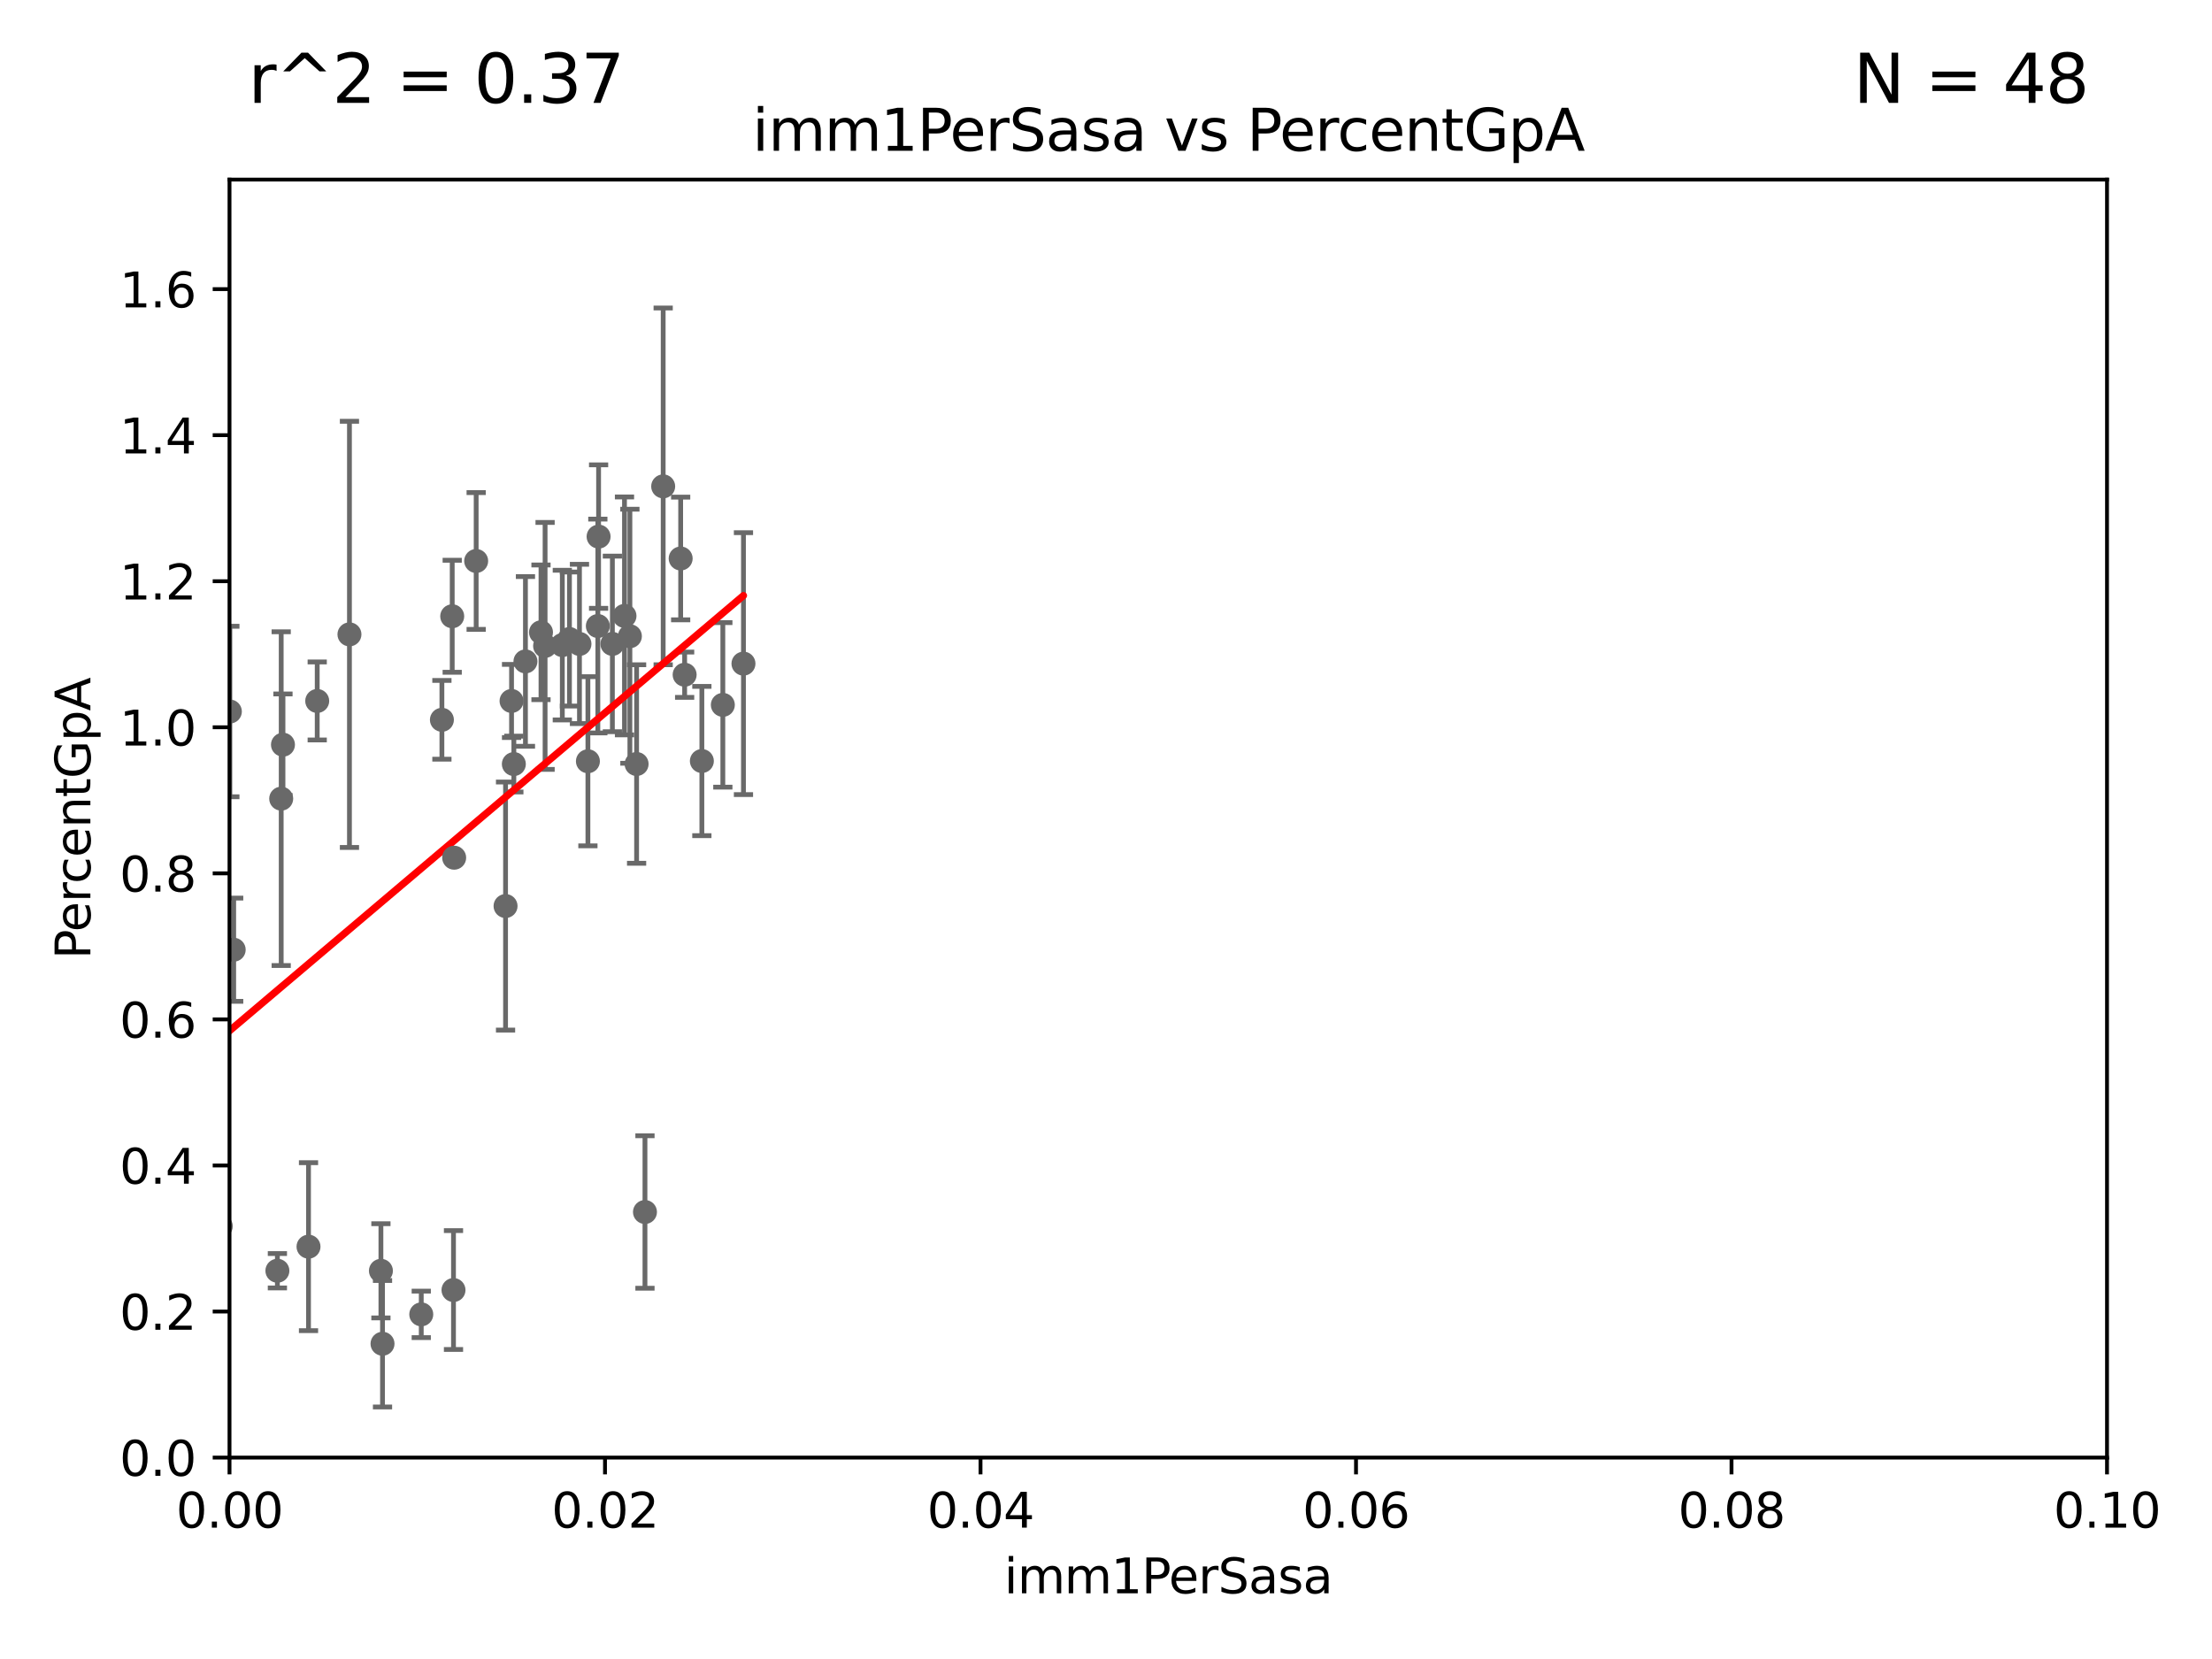 <?xml version="1.0" encoding="utf-8" standalone="no"?>
<!DOCTYPE svg PUBLIC "-//W3C//DTD SVG 1.1//EN"
  "http://www.w3.org/Graphics/SVG/1.1/DTD/svg11.dtd">
<svg xmlns:xlink="http://www.w3.org/1999/xlink" width="460.8pt" height="345.6pt" viewBox="0 0 460.8 345.6" xmlns="http://www.w3.org/2000/svg" version="1.1">
 <defs>
  <style type="text/css">*{stroke-linejoin: round; stroke-linecap: butt}</style>
 </defs>
 <g id="figure_1">
  <g id="patch_1">
   <path d="M 0 345.6 
L 460.8 345.6 
L 460.8 0 
L 0 0 
z
" style="fill: #ffffff"/>
  </g>
  <g id="axes_1">
   <g id="patch_2">
    <path d="M 47.81 303.64 
L 438.93 303.64 
L 438.93 37.411 
L 47.81 37.411 
z
" style="fill: #ffffff"/>
   </g>
   <g id="PathCollection_1">
    <defs>
     <path id="m5f11c3ffe8" d="M 0 1.118 
C 0.297 1.118 0.581 1 0.791 0.791 
C 1 0.581 1.118 0.297 1.118 0 
C 1.118 -0.297 1 -0.581 0.791 -0.791 
C 0.581 -1 0.297 -1.118 0 -1.118 
C -0.297 -1.118 -0.581 -1 -0.791 -0.791 
C -1 -0.581 -1.118 -0.297 -1.118 0 
C -1.118 0.297 -1 0.581 -0.791 0.791 
C -0.581 1 -0.297 1.118 0 1.118 
z
" style="stroke: #696969"/>
    </defs>
    <g clip-path="url(#p6487c2af22)">
     <use xlink:href="#m5f11c3ffe8" x="66.082" y="146.023" style="fill: #696969; stroke: #696969"/>
     <use xlink:href="#m5f11c3ffe8" x="94.61" y="178.676" style="fill: #696969; stroke: #696969"/>
     <use xlink:href="#m5f11c3ffe8" x="107.044" y="159.169" style="fill: #696969; stroke: #696969"/>
     <use xlink:href="#m5f11c3ffe8" x="94.204" y="128.379" style="fill: #696969; stroke: #696969"/>
     <use xlink:href="#m5f11c3ffe8" x="72.797" y="132.151" style="fill: #696969; stroke: #696969"/>
     <use xlink:href="#m5f11c3ffe8" x="38.438" y="138.483" style="fill: #696969; stroke: #696969"/>
     <use xlink:href="#m5f11c3ffe8" x="134.359" y="252.484" style="fill: #696969; stroke: #696969"/>
     <use xlink:href="#m5f11c3ffe8" x="132.615" y="159.157" style="fill: #696969; stroke: #696969"/>
     <use xlink:href="#m5f11c3ffe8" x="48.682" y="197.843" style="fill: #696969; stroke: #696969"/>
     <use xlink:href="#m5f11c3ffe8" x="45.992" y="255.442" style="fill: #696969; stroke: #696969"/>
     <use xlink:href="#m5f11c3ffe8" x="112.699" y="131.722" style="fill: #696969; stroke: #696969"/>
     <use xlink:href="#m5f11c3ffe8" x="10.495" y="273.883" style="fill: #696969; stroke: #696969"/>
     <use xlink:href="#m5f11c3ffe8" x="109.461" y="137.784" style="fill: #696969; stroke: #696969"/>
     <use xlink:href="#m5f11c3ffe8" x="57.786" y="264.72" style="fill: #696969; stroke: #696969"/>
     <use xlink:href="#m5f11c3ffe8" x="79.685" y="279.928" style="fill: #696969; stroke: #696969"/>
     <use xlink:href="#m5f11c3ffe8" x="87.756" y="273.807" style="fill: #696969; stroke: #696969"/>
     <use xlink:href="#m5f11c3ffe8" x="15.261" y="213.398" style="fill: #696969; stroke: #696969"/>
     <use xlink:href="#m5f11c3ffe8" x="19.279" y="273.702" style="fill: #696969; stroke: #696969"/>
     <use xlink:href="#m5f11c3ffe8" x="40.663" y="264.587" style="fill: #696969; stroke: #696969"/>
     <use xlink:href="#m5f11c3ffe8" x="64.269" y="259.704" style="fill: #696969; stroke: #696969"/>
     <use xlink:href="#m5f11c3ffe8" x="35.602" y="248.504" style="fill: #696969; stroke: #696969"/>
     <use xlink:href="#m5f11c3ffe8" x="79.352" y="264.732" style="fill: #696969; stroke: #696969"/>
     <use xlink:href="#m5f11c3ffe8" x="130.093" y="128.306" style="fill: #696969; stroke: #696969"/>
     <use xlink:href="#m5f11c3ffe8" x="141.795" y="116.343" style="fill: #696969; stroke: #696969"/>
     <use xlink:href="#m5f11c3ffe8" x="146.211" y="158.536" style="fill: #696969; stroke: #696969"/>
     <use xlink:href="#m5f11c3ffe8" x="58.579" y="166.373" style="fill: #696969; stroke: #696969"/>
     <use xlink:href="#m5f11c3ffe8" x="113.553" y="134.556" style="fill: #696969; stroke: #696969"/>
     <use xlink:href="#m5f11c3ffe8" x="124.542" y="130.412" style="fill: #696969; stroke: #696969"/>
     <use xlink:href="#m5f11c3ffe8" x="106.564" y="146.024" style="fill: #696969; stroke: #696969"/>
     <use xlink:href="#m5f11c3ffe8" x="99.194" y="116.865" style="fill: #696969; stroke: #696969"/>
     <use xlink:href="#m5f11c3ffe8" x="117.142" y="134.383" style="fill: #696969; stroke: #696969"/>
     <use xlink:href="#m5f11c3ffe8" x="124.698" y="111.783" style="fill: #696969; stroke: #696969"/>
     <use xlink:href="#m5f11c3ffe8" x="47.885" y="148.223" style="fill: #696969; stroke: #696969"/>
     <use xlink:href="#m5f11c3ffe8" x="127.571" y="134.138" style="fill: #696969; stroke: #696969"/>
     <use xlink:href="#m5f11c3ffe8" x="150.581" y="146.84" style="fill: #696969; stroke: #696969"/>
     <use xlink:href="#m5f11c3ffe8" x="120.714" y="134.145" style="fill: #696969; stroke: #696969"/>
     <use xlink:href="#m5f11c3ffe8" x="154.877" y="138.247" style="fill: #696969; stroke: #696969"/>
     <use xlink:href="#m5f11c3ffe8" x="122.473" y="158.583" style="fill: #696969; stroke: #696969"/>
     <use xlink:href="#m5f11c3ffe8" x="58.947" y="155.131" style="fill: #696969; stroke: #696969"/>
     <use xlink:href="#m5f11c3ffe8" x="138.152" y="101.32" style="fill: #696969; stroke: #696969"/>
     <use xlink:href="#m5f11c3ffe8" x="118.629" y="133.12" style="fill: #696969; stroke: #696969"/>
     <use xlink:href="#m5f11c3ffe8" x="35.196" y="176.917" style="fill: #696969; stroke: #696969"/>
     <use xlink:href="#m5f11c3ffe8" x="131.218" y="132.539" style="fill: #696969; stroke: #696969"/>
     <use xlink:href="#m5f11c3ffe8" x="105.316" y="188.745" style="fill: #696969; stroke: #696969"/>
     <use xlink:href="#m5f11c3ffe8" x="92.057" y="149.949" style="fill: #696969; stroke: #696969"/>
     <use xlink:href="#m5f11c3ffe8" x="142.623" y="140.558" style="fill: #696969; stroke: #696969"/>
     <use xlink:href="#m5f11c3ffe8" x="10.983" y="272.552" style="fill: #696969; stroke: #696969"/>
     <use xlink:href="#m5f11c3ffe8" x="94.472" y="268.738" style="fill: #696969; stroke: #696969"/>
    </g>
   </g>
   <g id="matplotlib.axis_1">
    <g id="xtick_1">
     <g id="line2d_1">
      <defs>
       <path id="m6ab06ca743" d="M 0 0 
L 0 3.5 
" style="stroke: #000000; stroke-width: 0.8"/>
      </defs>
      <g>
       <use xlink:href="#m6ab06ca743" x="47.81" y="303.64" style="stroke: #000000; stroke-width: 0.8"/>
      </g>
     </g>
     <g id="text_1">
      <!-- 0.00 -->
      <g transform="translate(36.677 318.238)scale(0.1 -0.1)">
       <defs>
        <path id="DejaVuSans-30" d="M 2034 4250 
Q 1547 4250 1301 3770 
Q 1056 3291 1056 2328 
Q 1056 1369 1301 889 
Q 1547 409 2034 409 
Q 2525 409 2770 889 
Q 3016 1369 3016 2328 
Q 3016 3291 2770 3770 
Q 2525 4250 2034 4250 
z
M 2034 4750 
Q 2819 4750 3233 4129 
Q 3647 3509 3647 2328 
Q 3647 1150 3233 529 
Q 2819 -91 2034 -91 
Q 1250 -91 836 529 
Q 422 1150 422 2328 
Q 422 3509 836 4129 
Q 1250 4750 2034 4750 
z
" transform="scale(0.016)"/>
        <path id="DejaVuSans-2e" d="M 684 794 
L 1344 794 
L 1344 0 
L 684 0 
L 684 794 
z
" transform="scale(0.016)"/>
       </defs>
       <use xlink:href="#DejaVuSans-30"/>
       <use xlink:href="#DejaVuSans-2e" x="63.623"/>
       <use xlink:href="#DejaVuSans-30" x="95.41"/>
       <use xlink:href="#DejaVuSans-30" x="159.033"/>
      </g>
     </g>
    </g>
    <g id="xtick_2">
     <g id="line2d_2">
      <g>
       <use xlink:href="#m6ab06ca743" x="126.034" y="303.64" style="stroke: #000000; stroke-width: 0.8"/>
      </g>
     </g>
     <g id="text_2">
      <!-- 0.02 -->
      <g transform="translate(114.901 318.238)scale(0.1 -0.1)">
       <defs>
        <path id="DejaVuSans-32" d="M 1228 531 
L 3431 531 
L 3431 0 
L 469 0 
L 469 531 
Q 828 903 1448 1529 
Q 2069 2156 2228 2338 
Q 2531 2678 2651 2914 
Q 2772 3150 2772 3378 
Q 2772 3750 2511 3984 
Q 2250 4219 1831 4219 
Q 1534 4219 1204 4116 
Q 875 4013 500 3803 
L 500 4441 
Q 881 4594 1212 4672 
Q 1544 4750 1819 4750 
Q 2544 4750 2975 4387 
Q 3406 4025 3406 3419 
Q 3406 3131 3298 2873 
Q 3191 2616 2906 2266 
Q 2828 2175 2409 1742 
Q 1991 1309 1228 531 
z
" transform="scale(0.016)"/>
       </defs>
       <use xlink:href="#DejaVuSans-30"/>
       <use xlink:href="#DejaVuSans-2e" x="63.623"/>
       <use xlink:href="#DejaVuSans-30" x="95.41"/>
       <use xlink:href="#DejaVuSans-32" x="159.033"/>
      </g>
     </g>
    </g>
    <g id="xtick_3">
     <g id="line2d_3">
      <g>
       <use xlink:href="#m6ab06ca743" x="204.258" y="303.64" style="stroke: #000000; stroke-width: 0.8"/>
      </g>
     </g>
     <g id="text_3">
      <!-- 0.04 -->
      <g transform="translate(193.125 318.238)scale(0.1 -0.1)">
       <defs>
        <path id="DejaVuSans-34" d="M 2419 4116 
L 825 1625 
L 2419 1625 
L 2419 4116 
z
M 2253 4666 
L 3047 4666 
L 3047 1625 
L 3713 1625 
L 3713 1100 
L 3047 1100 
L 3047 0 
L 2419 0 
L 2419 1100 
L 313 1100 
L 313 1709 
L 2253 4666 
z
" transform="scale(0.016)"/>
       </defs>
       <use xlink:href="#DejaVuSans-30"/>
       <use xlink:href="#DejaVuSans-2e" x="63.623"/>
       <use xlink:href="#DejaVuSans-30" x="95.41"/>
       <use xlink:href="#DejaVuSans-34" x="159.033"/>
      </g>
     </g>
    </g>
    <g id="xtick_4">
     <g id="line2d_4">
      <g>
       <use xlink:href="#m6ab06ca743" x="282.482" y="303.64" style="stroke: #000000; stroke-width: 0.8"/>
      </g>
     </g>
     <g id="text_4">
      <!-- 0.06 -->
      <g transform="translate(271.349 318.238)scale(0.1 -0.1)">
       <defs>
        <path id="DejaVuSans-36" d="M 2113 2584 
Q 1688 2584 1439 2293 
Q 1191 2003 1191 1497 
Q 1191 994 1439 701 
Q 1688 409 2113 409 
Q 2538 409 2786 701 
Q 3034 994 3034 1497 
Q 3034 2003 2786 2293 
Q 2538 2584 2113 2584 
z
M 3366 4563 
L 3366 3988 
Q 3128 4100 2886 4159 
Q 2644 4219 2406 4219 
Q 1781 4219 1451 3797 
Q 1122 3375 1075 2522 
Q 1259 2794 1537 2939 
Q 1816 3084 2150 3084 
Q 2853 3084 3261 2657 
Q 3669 2231 3669 1497 
Q 3669 778 3244 343 
Q 2819 -91 2113 -91 
Q 1303 -91 875 529 
Q 447 1150 447 2328 
Q 447 3434 972 4092 
Q 1497 4750 2381 4750 
Q 2619 4750 2861 4703 
Q 3103 4656 3366 4563 
z
" transform="scale(0.016)"/>
       </defs>
       <use xlink:href="#DejaVuSans-30"/>
       <use xlink:href="#DejaVuSans-2e" x="63.623"/>
       <use xlink:href="#DejaVuSans-30" x="95.41"/>
       <use xlink:href="#DejaVuSans-36" x="159.033"/>
      </g>
     </g>
    </g>
    <g id="xtick_5">
     <g id="line2d_5">
      <g>
       <use xlink:href="#m6ab06ca743" x="360.706" y="303.64" style="stroke: #000000; stroke-width: 0.8"/>
      </g>
     </g>
     <g id="text_5">
      <!-- 0.08 -->
      <g transform="translate(349.573 318.238)scale(0.1 -0.1)">
       <defs>
        <path id="DejaVuSans-38" d="M 2034 2216 
Q 1584 2216 1326 1975 
Q 1069 1734 1069 1313 
Q 1069 891 1326 650 
Q 1584 409 2034 409 
Q 2484 409 2743 651 
Q 3003 894 3003 1313 
Q 3003 1734 2745 1975 
Q 2488 2216 2034 2216 
z
M 1403 2484 
Q 997 2584 770 2862 
Q 544 3141 544 3541 
Q 544 4100 942 4425 
Q 1341 4750 2034 4750 
Q 2731 4750 3128 4425 
Q 3525 4100 3525 3541 
Q 3525 3141 3298 2862 
Q 3072 2584 2669 2484 
Q 3125 2378 3379 2068 
Q 3634 1759 3634 1313 
Q 3634 634 3220 271 
Q 2806 -91 2034 -91 
Q 1263 -91 848 271 
Q 434 634 434 1313 
Q 434 1759 690 2068 
Q 947 2378 1403 2484 
z
M 1172 3481 
Q 1172 3119 1398 2916 
Q 1625 2713 2034 2713 
Q 2441 2713 2670 2916 
Q 2900 3119 2900 3481 
Q 2900 3844 2670 4047 
Q 2441 4250 2034 4250 
Q 1625 4250 1398 4047 
Q 1172 3844 1172 3481 
z
" transform="scale(0.016)"/>
       </defs>
       <use xlink:href="#DejaVuSans-30"/>
       <use xlink:href="#DejaVuSans-2e" x="63.623"/>
       <use xlink:href="#DejaVuSans-30" x="95.41"/>
       <use xlink:href="#DejaVuSans-38" x="159.033"/>
      </g>
     </g>
    </g>
    <g id="xtick_6">
     <g id="line2d_6">
      <g>
       <use xlink:href="#m6ab06ca743" x="438.93" y="303.64" style="stroke: #000000; stroke-width: 0.8"/>
      </g>
     </g>
     <g id="text_6">
      <!-- 0.10 -->
      <g transform="translate(427.797 318.238)scale(0.1 -0.1)">
       <defs>
        <path id="DejaVuSans-31" d="M 794 531 
L 1825 531 
L 1825 4091 
L 703 3866 
L 703 4441 
L 1819 4666 
L 2450 4666 
L 2450 531 
L 3481 531 
L 3481 0 
L 794 0 
L 794 531 
z
" transform="scale(0.016)"/>
       </defs>
       <use xlink:href="#DejaVuSans-30"/>
       <use xlink:href="#DejaVuSans-2e" x="63.623"/>
       <use xlink:href="#DejaVuSans-31" x="95.41"/>
       <use xlink:href="#DejaVuSans-30" x="159.033"/>
      </g>
     </g>
    </g>
    <g id="text_7">
     <!-- imm1PerSasa -->
     <g transform="translate(209.186 331.917)scale(0.1 -0.1)">
      <defs>
       <path id="DejaVuSans-69" d="M 603 3500 
L 1178 3500 
L 1178 0 
L 603 0 
L 603 3500 
z
M 603 4863 
L 1178 4863 
L 1178 4134 
L 603 4134 
L 603 4863 
z
" transform="scale(0.016)"/>
       <path id="DejaVuSans-6d" d="M 3328 2828 
Q 3544 3216 3844 3400 
Q 4144 3584 4550 3584 
Q 5097 3584 5394 3201 
Q 5691 2819 5691 2113 
L 5691 0 
L 5113 0 
L 5113 2094 
Q 5113 2597 4934 2840 
Q 4756 3084 4391 3084 
Q 3944 3084 3684 2787 
Q 3425 2491 3425 1978 
L 3425 0 
L 2847 0 
L 2847 2094 
Q 2847 2600 2669 2842 
Q 2491 3084 2119 3084 
Q 1678 3084 1418 2786 
Q 1159 2488 1159 1978 
L 1159 0 
L 581 0 
L 581 3500 
L 1159 3500 
L 1159 2956 
Q 1356 3278 1631 3431 
Q 1906 3584 2284 3584 
Q 2666 3584 2933 3390 
Q 3200 3197 3328 2828 
z
" transform="scale(0.016)"/>
       <path id="DejaVuSans-50" d="M 1259 4147 
L 1259 2394 
L 2053 2394 
Q 2494 2394 2734 2622 
Q 2975 2850 2975 3272 
Q 2975 3691 2734 3919 
Q 2494 4147 2053 4147 
L 1259 4147 
z
M 628 4666 
L 2053 4666 
Q 2838 4666 3239 4311 
Q 3641 3956 3641 3272 
Q 3641 2581 3239 2228 
Q 2838 1875 2053 1875 
L 1259 1875 
L 1259 0 
L 628 0 
L 628 4666 
z
" transform="scale(0.016)"/>
       <path id="DejaVuSans-65" d="M 3597 1894 
L 3597 1613 
L 953 1613 
Q 991 1019 1311 708 
Q 1631 397 2203 397 
Q 2534 397 2845 478 
Q 3156 559 3463 722 
L 3463 178 
Q 3153 47 2828 -22 
Q 2503 -91 2169 -91 
Q 1331 -91 842 396 
Q 353 884 353 1716 
Q 353 2575 817 3079 
Q 1281 3584 2069 3584 
Q 2775 3584 3186 3129 
Q 3597 2675 3597 1894 
z
M 3022 2063 
Q 3016 2534 2758 2815 
Q 2500 3097 2075 3097 
Q 1594 3097 1305 2825 
Q 1016 2553 972 2059 
L 3022 2063 
z
" transform="scale(0.016)"/>
       <path id="DejaVuSans-72" d="M 2631 2963 
Q 2534 3019 2420 3045 
Q 2306 3072 2169 3072 
Q 1681 3072 1420 2755 
Q 1159 2438 1159 1844 
L 1159 0 
L 581 0 
L 581 3500 
L 1159 3500 
L 1159 2956 
Q 1341 3275 1631 3429 
Q 1922 3584 2338 3584 
Q 2397 3584 2469 3576 
Q 2541 3569 2628 3553 
L 2631 2963 
z
" transform="scale(0.016)"/>
       <path id="DejaVuSans-53" d="M 3425 4513 
L 3425 3897 
Q 3066 4069 2747 4153 
Q 2428 4238 2131 4238 
Q 1616 4238 1336 4038 
Q 1056 3838 1056 3469 
Q 1056 3159 1242 3001 
Q 1428 2844 1947 2747 
L 2328 2669 
Q 3034 2534 3370 2195 
Q 3706 1856 3706 1288 
Q 3706 609 3251 259 
Q 2797 -91 1919 -91 
Q 1588 -91 1214 -16 
Q 841 59 441 206 
L 441 856 
Q 825 641 1194 531 
Q 1563 422 1919 422 
Q 2459 422 2753 634 
Q 3047 847 3047 1241 
Q 3047 1584 2836 1778 
Q 2625 1972 2144 2069 
L 1759 2144 
Q 1053 2284 737 2584 
Q 422 2884 422 3419 
Q 422 4038 858 4394 
Q 1294 4750 2059 4750 
Q 2388 4750 2728 4690 
Q 3069 4631 3425 4513 
z
" transform="scale(0.016)"/>
       <path id="DejaVuSans-61" d="M 2194 1759 
Q 1497 1759 1228 1600 
Q 959 1441 959 1056 
Q 959 750 1161 570 
Q 1363 391 1709 391 
Q 2188 391 2477 730 
Q 2766 1069 2766 1631 
L 2766 1759 
L 2194 1759 
z
M 3341 1997 
L 3341 0 
L 2766 0 
L 2766 531 
Q 2569 213 2275 61 
Q 1981 -91 1556 -91 
Q 1019 -91 701 211 
Q 384 513 384 1019 
Q 384 1609 779 1909 
Q 1175 2209 1959 2209 
L 2766 2209 
L 2766 2266 
Q 2766 2663 2505 2880 
Q 2244 3097 1772 3097 
Q 1472 3097 1187 3025 
Q 903 2953 641 2809 
L 641 3341 
Q 956 3463 1253 3523 
Q 1550 3584 1831 3584 
Q 2591 3584 2966 3190 
Q 3341 2797 3341 1997 
z
" transform="scale(0.016)"/>
       <path id="DejaVuSans-73" d="M 2834 3397 
L 2834 2853 
Q 2591 2978 2328 3040 
Q 2066 3103 1784 3103 
Q 1356 3103 1142 2972 
Q 928 2841 928 2578 
Q 928 2378 1081 2264 
Q 1234 2150 1697 2047 
L 1894 2003 
Q 2506 1872 2764 1633 
Q 3022 1394 3022 966 
Q 3022 478 2636 193 
Q 2250 -91 1575 -91 
Q 1294 -91 989 -36 
Q 684 19 347 128 
L 347 722 
Q 666 556 975 473 
Q 1284 391 1588 391 
Q 1994 391 2212 530 
Q 2431 669 2431 922 
Q 2431 1156 2273 1281 
Q 2116 1406 1581 1522 
L 1381 1569 
Q 847 1681 609 1914 
Q 372 2147 372 2553 
Q 372 3047 722 3315 
Q 1072 3584 1716 3584 
Q 2034 3584 2315 3537 
Q 2597 3491 2834 3397 
z
" transform="scale(0.016)"/>
      </defs>
      <use xlink:href="#DejaVuSans-69"/>
      <use xlink:href="#DejaVuSans-6d" x="27.783"/>
      <use xlink:href="#DejaVuSans-6d" x="125.195"/>
      <use xlink:href="#DejaVuSans-31" x="222.607"/>
      <use xlink:href="#DejaVuSans-50" x="286.23"/>
      <use xlink:href="#DejaVuSans-65" x="342.908"/>
      <use xlink:href="#DejaVuSans-72" x="404.432"/>
      <use xlink:href="#DejaVuSans-53" x="445.545"/>
      <use xlink:href="#DejaVuSans-61" x="509.021"/>
      <use xlink:href="#DejaVuSans-73" x="570.301"/>
      <use xlink:href="#DejaVuSans-61" x="622.4"/>
     </g>
    </g>
   </g>
   <g id="matplotlib.axis_2">
    <g id="ytick_1">
     <g id="line2d_7">
      <defs>
       <path id="m5f185a6421" d="M 0 0 
L -3.5 0 
" style="stroke: #000000; stroke-width: 0.8"/>
      </defs>
      <g>
       <use xlink:href="#m5f185a6421" x="47.81" y="303.64" style="stroke: #000000; stroke-width: 0.8"/>
      </g>
     </g>
     <g id="text_8">
      <!-- 0.0 -->
      <g transform="translate(24.907 307.439)scale(0.1 -0.1)">
       <use xlink:href="#DejaVuSans-30"/>
       <use xlink:href="#DejaVuSans-2e" x="63.623"/>
       <use xlink:href="#DejaVuSans-30" x="95.41"/>
      </g>
     </g>
    </g>
    <g id="ytick_2">
     <g id="line2d_8">
      <g>
       <use xlink:href="#m5f185a6421" x="47.81" y="273.214" style="stroke: #000000; stroke-width: 0.8"/>
      </g>
     </g>
     <g id="text_9">
      <!-- 0.2 -->
      <g transform="translate(24.907 277.013)scale(0.1 -0.1)">
       <use xlink:href="#DejaVuSans-30"/>
       <use xlink:href="#DejaVuSans-2e" x="63.623"/>
       <use xlink:href="#DejaVuSans-32" x="95.41"/>
      </g>
     </g>
    </g>
    <g id="ytick_3">
     <g id="line2d_9">
      <g>
       <use xlink:href="#m5f185a6421" x="47.81" y="242.788" style="stroke: #000000; stroke-width: 0.8"/>
      </g>
     </g>
     <g id="text_10">
      <!-- 0.4 -->
      <g transform="translate(24.907 246.587)scale(0.1 -0.1)">
       <use xlink:href="#DejaVuSans-30"/>
       <use xlink:href="#DejaVuSans-2e" x="63.623"/>
       <use xlink:href="#DejaVuSans-34" x="95.41"/>
      </g>
     </g>
    </g>
    <g id="ytick_4">
     <g id="line2d_10">
      <g>
       <use xlink:href="#m5f185a6421" x="47.81" y="212.362" style="stroke: #000000; stroke-width: 0.8"/>
      </g>
     </g>
     <g id="text_11">
      <!-- 0.6 -->
      <g transform="translate(24.907 216.161)scale(0.1 -0.1)">
       <use xlink:href="#DejaVuSans-30"/>
       <use xlink:href="#DejaVuSans-2e" x="63.623"/>
       <use xlink:href="#DejaVuSans-36" x="95.41"/>
      </g>
     </g>
    </g>
    <g id="ytick_5">
     <g id="line2d_11">
      <g>
       <use xlink:href="#m5f185a6421" x="47.81" y="181.935" style="stroke: #000000; stroke-width: 0.8"/>
      </g>
     </g>
     <g id="text_12">
      <!-- 0.8 -->
      <g transform="translate(24.907 185.735)scale(0.1 -0.1)">
       <use xlink:href="#DejaVuSans-30"/>
       <use xlink:href="#DejaVuSans-2e" x="63.623"/>
       <use xlink:href="#DejaVuSans-38" x="95.41"/>
      </g>
     </g>
    </g>
    <g id="ytick_6">
     <g id="line2d_12">
      <g>
       <use xlink:href="#m5f185a6421" x="47.81" y="151.509" style="stroke: #000000; stroke-width: 0.8"/>
      </g>
     </g>
     <g id="text_13">
      <!-- 1.0 -->
      <g transform="translate(24.907 155.308)scale(0.1 -0.1)">
       <use xlink:href="#DejaVuSans-31"/>
       <use xlink:href="#DejaVuSans-2e" x="63.623"/>
       <use xlink:href="#DejaVuSans-30" x="95.41"/>
      </g>
     </g>
    </g>
    <g id="ytick_7">
     <g id="line2d_13">
      <g>
       <use xlink:href="#m5f185a6421" x="47.81" y="121.083" style="stroke: #000000; stroke-width: 0.8"/>
      </g>
     </g>
     <g id="text_14">
      <!-- 1.2 -->
      <g transform="translate(24.907 124.882)scale(0.1 -0.1)">
       <use xlink:href="#DejaVuSans-31"/>
       <use xlink:href="#DejaVuSans-2e" x="63.623"/>
       <use xlink:href="#DejaVuSans-32" x="95.41"/>
      </g>
     </g>
    </g>
    <g id="ytick_8">
     <g id="line2d_14">
      <g>
       <use xlink:href="#m5f185a6421" x="47.81" y="90.657" style="stroke: #000000; stroke-width: 0.8"/>
      </g>
     </g>
     <g id="text_15">
      <!-- 1.4 -->
      <g transform="translate(24.907 94.456)scale(0.1 -0.1)">
       <use xlink:href="#DejaVuSans-31"/>
       <use xlink:href="#DejaVuSans-2e" x="63.623"/>
       <use xlink:href="#DejaVuSans-34" x="95.41"/>
      </g>
     </g>
    </g>
    <g id="ytick_9">
     <g id="line2d_15">
      <g>
       <use xlink:href="#m5f185a6421" x="47.81" y="60.231" style="stroke: #000000; stroke-width: 0.8"/>
      </g>
     </g>
     <g id="text_16">
      <!-- 1.6 -->
      <g transform="translate(24.907 64.03)scale(0.1 -0.1)">
       <use xlink:href="#DejaVuSans-31"/>
       <use xlink:href="#DejaVuSans-2e" x="63.623"/>
       <use xlink:href="#DejaVuSans-36" x="95.41"/>
      </g>
     </g>
    </g>
    <g id="text_17">
     <!-- PercentGpA -->
     <g transform="translate(18.827 199.802)rotate(-90)scale(0.1 -0.1)">
      <defs>
       <path id="DejaVuSans-63" d="M 3122 3366 
L 3122 2828 
Q 2878 2963 2633 3030 
Q 2388 3097 2138 3097 
Q 1578 3097 1268 2742 
Q 959 2388 959 1747 
Q 959 1106 1268 751 
Q 1578 397 2138 397 
Q 2388 397 2633 464 
Q 2878 531 3122 666 
L 3122 134 
Q 2881 22 2623 -34 
Q 2366 -91 2075 -91 
Q 1284 -91 818 406 
Q 353 903 353 1747 
Q 353 2603 823 3093 
Q 1294 3584 2113 3584 
Q 2378 3584 2631 3529 
Q 2884 3475 3122 3366 
z
" transform="scale(0.016)"/>
       <path id="DejaVuSans-6e" d="M 3513 2113 
L 3513 0 
L 2938 0 
L 2938 2094 
Q 2938 2591 2744 2837 
Q 2550 3084 2163 3084 
Q 1697 3084 1428 2787 
Q 1159 2491 1159 1978 
L 1159 0 
L 581 0 
L 581 3500 
L 1159 3500 
L 1159 2956 
Q 1366 3272 1645 3428 
Q 1925 3584 2291 3584 
Q 2894 3584 3203 3211 
Q 3513 2838 3513 2113 
z
" transform="scale(0.016)"/>
       <path id="DejaVuSans-74" d="M 1172 4494 
L 1172 3500 
L 2356 3500 
L 2356 3053 
L 1172 3053 
L 1172 1153 
Q 1172 725 1289 603 
Q 1406 481 1766 481 
L 2356 481 
L 2356 0 
L 1766 0 
Q 1100 0 847 248 
Q 594 497 594 1153 
L 594 3053 
L 172 3053 
L 172 3500 
L 594 3500 
L 594 4494 
L 1172 4494 
z
" transform="scale(0.016)"/>
       <path id="DejaVuSans-47" d="M 3809 666 
L 3809 1919 
L 2778 1919 
L 2778 2438 
L 4434 2438 
L 4434 434 
Q 4069 175 3628 42 
Q 3188 -91 2688 -91 
Q 1594 -91 976 548 
Q 359 1188 359 2328 
Q 359 3472 976 4111 
Q 1594 4750 2688 4750 
Q 3144 4750 3555 4637 
Q 3966 4525 4313 4306 
L 4313 3634 
Q 3963 3931 3569 4081 
Q 3175 4231 2741 4231 
Q 1884 4231 1454 3753 
Q 1025 3275 1025 2328 
Q 1025 1384 1454 906 
Q 1884 428 2741 428 
Q 3075 428 3337 486 
Q 3600 544 3809 666 
z
" transform="scale(0.016)"/>
       <path id="DejaVuSans-70" d="M 1159 525 
L 1159 -1331 
L 581 -1331 
L 581 3500 
L 1159 3500 
L 1159 2969 
Q 1341 3281 1617 3432 
Q 1894 3584 2278 3584 
Q 2916 3584 3314 3078 
Q 3713 2572 3713 1747 
Q 3713 922 3314 415 
Q 2916 -91 2278 -91 
Q 1894 -91 1617 61 
Q 1341 213 1159 525 
z
M 3116 1747 
Q 3116 2381 2855 2742 
Q 2594 3103 2138 3103 
Q 1681 3103 1420 2742 
Q 1159 2381 1159 1747 
Q 1159 1113 1420 752 
Q 1681 391 2138 391 
Q 2594 391 2855 752 
Q 3116 1113 3116 1747 
z
" transform="scale(0.016)"/>
       <path id="DejaVuSans-41" d="M 2188 4044 
L 1331 1722 
L 3047 1722 
L 2188 4044 
z
M 1831 4666 
L 2547 4666 
L 4325 0 
L 3669 0 
L 3244 1197 
L 1141 1197 
L 716 0 
L 50 0 
L 1831 4666 
z
" transform="scale(0.016)"/>
      </defs>
      <use xlink:href="#DejaVuSans-50"/>
      <use xlink:href="#DejaVuSans-65" x="56.678"/>
      <use xlink:href="#DejaVuSans-72" x="118.201"/>
      <use xlink:href="#DejaVuSans-63" x="157.064"/>
      <use xlink:href="#DejaVuSans-65" x="212.045"/>
      <use xlink:href="#DejaVuSans-6e" x="273.568"/>
      <use xlink:href="#DejaVuSans-74" x="336.947"/>
      <use xlink:href="#DejaVuSans-47" x="376.156"/>
      <use xlink:href="#DejaVuSans-70" x="453.646"/>
      <use xlink:href="#DejaVuSans-41" x="517.123"/>
     </g>
    </g>
   </g>
   <g id="LineCollection_1">
    <path d="M 66.082 154.149 
L 66.082 137.897 
" clip-path="url(#p6487c2af22)" style="fill: none; stroke: #696969"/>
    <path d="M 94.61 179.206 
L 94.61 178.147 
" clip-path="url(#p6487c2af22)" style="fill: none; stroke: #696969"/>
    <path d="M 107.044 164.985 
L 107.044 153.353 
" clip-path="url(#p6487c2af22)" style="fill: none; stroke: #696969"/>
    <path d="M 94.204 140.046 
L 94.204 116.711 
" clip-path="url(#p6487c2af22)" style="fill: none; stroke: #696969"/>
    <path d="M 72.797 176.543 
L 72.797 87.759 
" clip-path="url(#p6487c2af22)" style="fill: none; stroke: #696969"/>
    <path d="M 38.438 142.264 
L 38.438 134.703 
" clip-path="url(#p6487c2af22)" style="fill: none; stroke: #696969"/>
    <path d="M 134.359 268.366 
L 134.359 236.602 
" clip-path="url(#p6487c2af22)" style="fill: none; stroke: #696969"/>
    <path d="M 132.615 179.834 
L 132.615 138.48 
" clip-path="url(#p6487c2af22)" style="fill: none; stroke: #696969"/>
    <path d="M 48.682 208.591 
L 48.682 187.095 
" clip-path="url(#p6487c2af22)" style="fill: none; stroke: #696969"/>
    <path d="M 45.992 259.323 
L 45.992 251.56 
" clip-path="url(#p6487c2af22)" style="fill: none; stroke: #696969"/>
    <path d="M 112.699 145.751 
L 112.699 117.694 
" clip-path="url(#p6487c2af22)" style="fill: none; stroke: #696969"/>
    <path d="M 10.495 281.857 
L 10.495 265.908 
" clip-path="url(#p6487c2af22)" style="fill: none; stroke: #696969"/>
    <path d="M 109.461 155.463 
L 109.461 120.106 
" clip-path="url(#p6487c2af22)" style="fill: none; stroke: #696969"/>
    <path d="M 57.786 268.3 
L 57.786 261.14 
" clip-path="url(#p6487c2af22)" style="fill: none; stroke: #696969"/>
    <path d="M 79.685 293.103 
L 79.685 266.753 
" clip-path="url(#p6487c2af22)" style="fill: none; stroke: #696969"/>
    <path d="M 87.756 278.649 
L 87.756 268.964 
" clip-path="url(#p6487c2af22)" style="fill: none; stroke: #696969"/>
    <path d="M 15.261 217.974 
L 15.261 208.822 
" clip-path="url(#p6487c2af22)" style="fill: none; stroke: #696969"/>
    <path d="M 19.279 279.403 
L 19.279 268.001 
" clip-path="url(#p6487c2af22)" style="fill: none; stroke: #696969"/>
    <path d="M 40.663 280.938 
L 40.663 248.237 
" clip-path="url(#p6487c2af22)" style="fill: none; stroke: #696969"/>
    <path d="M 64.269 277.199 
L 64.269 242.209 
" clip-path="url(#p6487c2af22)" style="fill: none; stroke: #696969"/>
    <path d="M 35.602 251.64 
L 35.602 245.369 
" clip-path="url(#p6487c2af22)" style="fill: none; stroke: #696969"/>
    <path d="M 79.352 274.546 
L 79.352 254.919 
" clip-path="url(#p6487c2af22)" style="fill: none; stroke: #696969"/>
    <path d="M 130.093 153.087 
L 130.093 103.525 
" clip-path="url(#p6487c2af22)" style="fill: none; stroke: #696969"/>
    <path d="M 141.795 129.124 
L 141.795 103.562 
" clip-path="url(#p6487c2af22)" style="fill: none; stroke: #696969"/>
    <path d="M 146.211 174.083 
L 146.211 142.99 
" clip-path="url(#p6487c2af22)" style="fill: none; stroke: #696969"/>
    <path d="M 58.579 201.135 
L 58.579 131.612 
" clip-path="url(#p6487c2af22)" style="fill: none; stroke: #696969"/>
    <path d="M 113.553 160.277 
L 113.553 108.836 
" clip-path="url(#p6487c2af22)" style="fill: none; stroke: #696969"/>
    <path d="M 124.542 152.681 
L 124.542 108.142 
" clip-path="url(#p6487c2af22)" style="fill: none; stroke: #696969"/>
    <path d="M 106.564 153.644 
L 106.564 138.405 
" clip-path="url(#p6487c2af22)" style="fill: none; stroke: #696969"/>
    <path d="M 99.194 131.113 
L 99.194 102.616 
" clip-path="url(#p6487c2af22)" style="fill: none; stroke: #696969"/>
    <path d="M 117.142 149.973 
L 117.142 118.793 
" clip-path="url(#p6487c2af22)" style="fill: none; stroke: #696969"/>
    <path d="M 124.698 126.727 
L 124.698 96.838 
" clip-path="url(#p6487c2af22)" style="fill: none; stroke: #696969"/>
    <path d="M 47.885 165.983 
L 47.885 130.463 
" clip-path="url(#p6487c2af22)" style="fill: none; stroke: #696969"/>
    <path d="M 127.571 152.425 
L 127.571 115.851 
" clip-path="url(#p6487c2af22)" style="fill: none; stroke: #696969"/>
    <path d="M 150.581 163.981 
L 150.581 129.699 
" clip-path="url(#p6487c2af22)" style="fill: none; stroke: #696969"/>
    <path d="M 120.714 150.737 
L 120.714 117.552 
" clip-path="url(#p6487c2af22)" style="fill: none; stroke: #696969"/>
    <path d="M 154.877 165.529 
L 154.877 110.965 
" clip-path="url(#p6487c2af22)" style="fill: none; stroke: #696969"/>
    <path d="M 122.473 176.204 
L 122.473 140.961 
" clip-path="url(#p6487c2af22)" style="fill: none; stroke: #696969"/>
    <path d="M 58.947 165.697 
L 58.947 144.565 
" clip-path="url(#p6487c2af22)" style="fill: none; stroke: #696969"/>
    <path d="M 138.152 138.481 
L 138.152 64.16 
" clip-path="url(#p6487c2af22)" style="fill: none; stroke: #696969"/>
    <path d="M 118.629 147.079 
L 118.629 119.161 
" clip-path="url(#p6487c2af22)" style="fill: none; stroke: #696969"/>
    <path d="M 35.196 183.315 
L 35.196 170.519 
" clip-path="url(#p6487c2af22)" style="fill: none; stroke: #696969"/>
    <path d="M 131.218 158.999 
L 131.218 106.079 
" clip-path="url(#p6487c2af22)" style="fill: none; stroke: #696969"/>
    <path d="M 105.316 214.584 
L 105.316 162.907 
" clip-path="url(#p6487c2af22)" style="fill: none; stroke: #696969"/>
    <path d="M 92.057 158.155 
L 92.057 141.744 
" clip-path="url(#p6487c2af22)" style="fill: none; stroke: #696969"/>
    <path d="M 142.623 145.275 
L 142.623 135.842 
" clip-path="url(#p6487c2af22)" style="fill: none; stroke: #696969"/>
    <path d="M 10.983 286.913 
L 10.983 258.191 
" clip-path="url(#p6487c2af22)" style="fill: none; stroke: #696969"/>
    <path d="M 94.472 281.122 
L 94.472 256.355 
" clip-path="url(#p6487c2af22)" style="fill: none; stroke: #696969"/>
   </g>
   <g id="line2d_16">
    <defs>
     <path id="mca713a4c65" d="M 2 0 
L -2 -0 
" style="stroke: #696969"/>
    </defs>
    <g clip-path="url(#p6487c2af22)">
     <use xlink:href="#mca713a4c65" x="66.082" y="154.149" style="fill: #696969; stroke: #696969"/>
     <use xlink:href="#mca713a4c65" x="94.61" y="179.206" style="fill: #696969; stroke: #696969"/>
     <use xlink:href="#mca713a4c65" x="107.044" y="164.985" style="fill: #696969; stroke: #696969"/>
     <use xlink:href="#mca713a4c65" x="94.204" y="140.046" style="fill: #696969; stroke: #696969"/>
     <use xlink:href="#mca713a4c65" x="72.797" y="176.543" style="fill: #696969; stroke: #696969"/>
     <use xlink:href="#mca713a4c65" x="38.438" y="142.264" style="fill: #696969; stroke: #696969"/>
     <use xlink:href="#mca713a4c65" x="134.359" y="268.366" style="fill: #696969; stroke: #696969"/>
     <use xlink:href="#mca713a4c65" x="132.615" y="179.834" style="fill: #696969; stroke: #696969"/>
     <use xlink:href="#mca713a4c65" x="48.682" y="208.591" style="fill: #696969; stroke: #696969"/>
     <use xlink:href="#mca713a4c65" x="45.992" y="259.323" style="fill: #696969; stroke: #696969"/>
     <use xlink:href="#mca713a4c65" x="112.699" y="145.751" style="fill: #696969; stroke: #696969"/>
     <use xlink:href="#mca713a4c65" x="10.495" y="281.857" style="fill: #696969; stroke: #696969"/>
     <use xlink:href="#mca713a4c65" x="109.461" y="155.463" style="fill: #696969; stroke: #696969"/>
     <use xlink:href="#mca713a4c65" x="57.786" y="268.3" style="fill: #696969; stroke: #696969"/>
     <use xlink:href="#mca713a4c65" x="79.685" y="293.103" style="fill: #696969; stroke: #696969"/>
     <use xlink:href="#mca713a4c65" x="87.756" y="278.649" style="fill: #696969; stroke: #696969"/>
     <use xlink:href="#mca713a4c65" x="15.261" y="217.974" style="fill: #696969; stroke: #696969"/>
     <use xlink:href="#mca713a4c65" x="19.279" y="279.403" style="fill: #696969; stroke: #696969"/>
     <use xlink:href="#mca713a4c65" x="40.663" y="280.938" style="fill: #696969; stroke: #696969"/>
     <use xlink:href="#mca713a4c65" x="64.269" y="277.199" style="fill: #696969; stroke: #696969"/>
     <use xlink:href="#mca713a4c65" x="35.602" y="251.64" style="fill: #696969; stroke: #696969"/>
     <use xlink:href="#mca713a4c65" x="79.352" y="274.546" style="fill: #696969; stroke: #696969"/>
     <use xlink:href="#mca713a4c65" x="130.093" y="153.087" style="fill: #696969; stroke: #696969"/>
     <use xlink:href="#mca713a4c65" x="141.795" y="129.124" style="fill: #696969; stroke: #696969"/>
     <use xlink:href="#mca713a4c65" x="146.211" y="174.083" style="fill: #696969; stroke: #696969"/>
     <use xlink:href="#mca713a4c65" x="58.579" y="201.135" style="fill: #696969; stroke: #696969"/>
     <use xlink:href="#mca713a4c65" x="113.553" y="160.277" style="fill: #696969; stroke: #696969"/>
     <use xlink:href="#mca713a4c65" x="124.542" y="152.681" style="fill: #696969; stroke: #696969"/>
     <use xlink:href="#mca713a4c65" x="106.564" y="153.644" style="fill: #696969; stroke: #696969"/>
     <use xlink:href="#mca713a4c65" x="99.194" y="131.113" style="fill: #696969; stroke: #696969"/>
     <use xlink:href="#mca713a4c65" x="117.142" y="149.973" style="fill: #696969; stroke: #696969"/>
     <use xlink:href="#mca713a4c65" x="124.698" y="126.727" style="fill: #696969; stroke: #696969"/>
     <use xlink:href="#mca713a4c65" x="47.885" y="165.983" style="fill: #696969; stroke: #696969"/>
     <use xlink:href="#mca713a4c65" x="127.571" y="152.425" style="fill: #696969; stroke: #696969"/>
     <use xlink:href="#mca713a4c65" x="150.581" y="163.981" style="fill: #696969; stroke: #696969"/>
     <use xlink:href="#mca713a4c65" x="120.714" y="150.737" style="fill: #696969; stroke: #696969"/>
     <use xlink:href="#mca713a4c65" x="154.877" y="165.529" style="fill: #696969; stroke: #696969"/>
     <use xlink:href="#mca713a4c65" x="122.473" y="176.204" style="fill: #696969; stroke: #696969"/>
     <use xlink:href="#mca713a4c65" x="58.947" y="165.697" style="fill: #696969; stroke: #696969"/>
     <use xlink:href="#mca713a4c65" x="138.152" y="138.481" style="fill: #696969; stroke: #696969"/>
     <use xlink:href="#mca713a4c65" x="118.629" y="147.079" style="fill: #696969; stroke: #696969"/>
     <use xlink:href="#mca713a4c65" x="35.196" y="183.315" style="fill: #696969; stroke: #696969"/>
     <use xlink:href="#mca713a4c65" x="131.218" y="158.999" style="fill: #696969; stroke: #696969"/>
     <use xlink:href="#mca713a4c65" x="105.316" y="214.584" style="fill: #696969; stroke: #696969"/>
     <use xlink:href="#mca713a4c65" x="92.057" y="158.155" style="fill: #696969; stroke: #696969"/>
     <use xlink:href="#mca713a4c65" x="142.623" y="145.275" style="fill: #696969; stroke: #696969"/>
     <use xlink:href="#mca713a4c65" x="10.983" y="286.913" style="fill: #696969; stroke: #696969"/>
     <use xlink:href="#mca713a4c65" x="94.472" y="281.122" style="fill: #696969; stroke: #696969"/>
    </g>
   </g>
   <g id="line2d_17">
    <g clip-path="url(#p6487c2af22)">
     <use xlink:href="#mca713a4c65" x="66.082" y="137.897" style="fill: #696969; stroke: #696969"/>
     <use xlink:href="#mca713a4c65" x="94.61" y="178.147" style="fill: #696969; stroke: #696969"/>
     <use xlink:href="#mca713a4c65" x="107.044" y="153.353" style="fill: #696969; stroke: #696969"/>
     <use xlink:href="#mca713a4c65" x="94.204" y="116.711" style="fill: #696969; stroke: #696969"/>
     <use xlink:href="#mca713a4c65" x="72.797" y="87.759" style="fill: #696969; stroke: #696969"/>
     <use xlink:href="#mca713a4c65" x="38.438" y="134.703" style="fill: #696969; stroke: #696969"/>
     <use xlink:href="#mca713a4c65" x="134.359" y="236.602" style="fill: #696969; stroke: #696969"/>
     <use xlink:href="#mca713a4c65" x="132.615" y="138.48" style="fill: #696969; stroke: #696969"/>
     <use xlink:href="#mca713a4c65" x="48.682" y="187.095" style="fill: #696969; stroke: #696969"/>
     <use xlink:href="#mca713a4c65" x="45.992" y="251.56" style="fill: #696969; stroke: #696969"/>
     <use xlink:href="#mca713a4c65" x="112.699" y="117.694" style="fill: #696969; stroke: #696969"/>
     <use xlink:href="#mca713a4c65" x="10.495" y="265.908" style="fill: #696969; stroke: #696969"/>
     <use xlink:href="#mca713a4c65" x="109.461" y="120.106" style="fill: #696969; stroke: #696969"/>
     <use xlink:href="#mca713a4c65" x="57.786" y="261.14" style="fill: #696969; stroke: #696969"/>
     <use xlink:href="#mca713a4c65" x="79.685" y="266.753" style="fill: #696969; stroke: #696969"/>
     <use xlink:href="#mca713a4c65" x="87.756" y="268.964" style="fill: #696969; stroke: #696969"/>
     <use xlink:href="#mca713a4c65" x="15.261" y="208.822" style="fill: #696969; stroke: #696969"/>
     <use xlink:href="#mca713a4c65" x="19.279" y="268.001" style="fill: #696969; stroke: #696969"/>
     <use xlink:href="#mca713a4c65" x="40.663" y="248.237" style="fill: #696969; stroke: #696969"/>
     <use xlink:href="#mca713a4c65" x="64.269" y="242.209" style="fill: #696969; stroke: #696969"/>
     <use xlink:href="#mca713a4c65" x="35.602" y="245.369" style="fill: #696969; stroke: #696969"/>
     <use xlink:href="#mca713a4c65" x="79.352" y="254.919" style="fill: #696969; stroke: #696969"/>
     <use xlink:href="#mca713a4c65" x="130.093" y="103.525" style="fill: #696969; stroke: #696969"/>
     <use xlink:href="#mca713a4c65" x="141.795" y="103.562" style="fill: #696969; stroke: #696969"/>
     <use xlink:href="#mca713a4c65" x="146.211" y="142.99" style="fill: #696969; stroke: #696969"/>
     <use xlink:href="#mca713a4c65" x="58.579" y="131.612" style="fill: #696969; stroke: #696969"/>
     <use xlink:href="#mca713a4c65" x="113.553" y="108.836" style="fill: #696969; stroke: #696969"/>
     <use xlink:href="#mca713a4c65" x="124.542" y="108.142" style="fill: #696969; stroke: #696969"/>
     <use xlink:href="#mca713a4c65" x="106.564" y="138.405" style="fill: #696969; stroke: #696969"/>
     <use xlink:href="#mca713a4c65" x="99.194" y="102.616" style="fill: #696969; stroke: #696969"/>
     <use xlink:href="#mca713a4c65" x="117.142" y="118.793" style="fill: #696969; stroke: #696969"/>
     <use xlink:href="#mca713a4c65" x="124.698" y="96.838" style="fill: #696969; stroke: #696969"/>
     <use xlink:href="#mca713a4c65" x="47.885" y="130.463" style="fill: #696969; stroke: #696969"/>
     <use xlink:href="#mca713a4c65" x="127.571" y="115.851" style="fill: #696969; stroke: #696969"/>
     <use xlink:href="#mca713a4c65" x="150.581" y="129.699" style="fill: #696969; stroke: #696969"/>
     <use xlink:href="#mca713a4c65" x="120.714" y="117.552" style="fill: #696969; stroke: #696969"/>
     <use xlink:href="#mca713a4c65" x="154.877" y="110.965" style="fill: #696969; stroke: #696969"/>
     <use xlink:href="#mca713a4c65" x="122.473" y="140.961" style="fill: #696969; stroke: #696969"/>
     <use xlink:href="#mca713a4c65" x="58.947" y="144.565" style="fill: #696969; stroke: #696969"/>
     <use xlink:href="#mca713a4c65" x="138.152" y="64.16" style="fill: #696969; stroke: #696969"/>
     <use xlink:href="#mca713a4c65" x="118.629" y="119.161" style="fill: #696969; stroke: #696969"/>
     <use xlink:href="#mca713a4c65" x="35.196" y="170.519" style="fill: #696969; stroke: #696969"/>
     <use xlink:href="#mca713a4c65" x="131.218" y="106.079" style="fill: #696969; stroke: #696969"/>
     <use xlink:href="#mca713a4c65" x="105.316" y="162.907" style="fill: #696969; stroke: #696969"/>
     <use xlink:href="#mca713a4c65" x="92.057" y="141.744" style="fill: #696969; stroke: #696969"/>
     <use xlink:href="#mca713a4c65" x="142.623" y="135.842" style="fill: #696969; stroke: #696969"/>
     <use xlink:href="#mca713a4c65" x="10.983" y="258.191" style="fill: #696969; stroke: #696969"/>
     <use xlink:href="#mca713a4c65" x="94.472" y="256.355" style="fill: #696969; stroke: #696969"/>
    </g>
   </g>
   <g id="line2d_18">
    <path d="M 66.082 199.265 
L 94.61 175.106 
L 107.044 164.577 
L 94.204 175.45 
L 72.797 193.578 
L 38.438 222.675 
L 134.359 141.445 
L 132.615 142.922 
L 48.682 214 
L 45.992 216.278 
L 112.699 159.788 
L 10.495 246.338 
L 109.461 162.53 
L 57.786 206.29 
L 79.685 187.746 
L 87.756 180.911 
L 15.261 242.302 
L 19.279 238.9 
L 40.663 220.791 
L 64.269 200.8 
L 35.602 225.077 
L 79.352 188.027 
L 130.093 145.058 
L 141.795 135.148 
L 146.211 131.409 
L 58.579 205.619 
L 113.553 159.065 
L 124.542 149.759 
L 106.564 164.984 
L 99.194 171.224 
L 117.142 156.025 
L 124.698 149.627 
L 47.885 214.675 
L 127.571 147.193 
L 150.581 127.708 
L 120.714 153.001 
L 154.877 124.07 
L 122.473 151.511 
L 58.947 205.307 
L 138.152 138.233 
L 118.629 154.766 
L 35.196 225.421 
L 131.218 144.105 
L 105.316 166.04 
L 92.057 177.269 
L 142.623 134.447 
L 10.983 245.925 
L 94.472 175.223 
" clip-path="url(#p6487c2af22)" style="fill: none; stroke: #ff0000; stroke-width: 1.5; stroke-linecap: square"/>
   </g>
   <g id="line2d_19">
    <defs>
     <path id="ma2ec1c4d09" d="M 0 2 
C 0.53 2 1.039 1.789 1.414 1.414 
C 1.789 1.039 2 0.53 2 0 
C 2 -0.53 1.789 -1.039 1.414 -1.414 
C 1.039 -1.789 0.53 -2 0 -2 
C -0.53 -2 -1.039 -1.789 -1.414 -1.414 
C -1.789 -1.039 -2 -0.53 -2 0 
C -2 0.53 -1.789 1.039 -1.414 1.414 
C -1.039 1.789 -0.53 2 0 2 
z
" style="stroke: #696969"/>
    </defs>
    <g clip-path="url(#p6487c2af22)">
     <use xlink:href="#ma2ec1c4d09" x="66.082" y="146.023" style="fill: #696969; stroke: #696969"/>
     <use xlink:href="#ma2ec1c4d09" x="94.61" y="178.676" style="fill: #696969; stroke: #696969"/>
     <use xlink:href="#ma2ec1c4d09" x="107.044" y="159.169" style="fill: #696969; stroke: #696969"/>
     <use xlink:href="#ma2ec1c4d09" x="94.204" y="128.379" style="fill: #696969; stroke: #696969"/>
     <use xlink:href="#ma2ec1c4d09" x="72.797" y="132.151" style="fill: #696969; stroke: #696969"/>
     <use xlink:href="#ma2ec1c4d09" x="38.438" y="138.483" style="fill: #696969; stroke: #696969"/>
     <use xlink:href="#ma2ec1c4d09" x="134.359" y="252.484" style="fill: #696969; stroke: #696969"/>
     <use xlink:href="#ma2ec1c4d09" x="132.615" y="159.157" style="fill: #696969; stroke: #696969"/>
     <use xlink:href="#ma2ec1c4d09" x="48.682" y="197.843" style="fill: #696969; stroke: #696969"/>
     <use xlink:href="#ma2ec1c4d09" x="45.992" y="255.442" style="fill: #696969; stroke: #696969"/>
     <use xlink:href="#ma2ec1c4d09" x="112.699" y="131.722" style="fill: #696969; stroke: #696969"/>
     <use xlink:href="#ma2ec1c4d09" x="10.495" y="273.883" style="fill: #696969; stroke: #696969"/>
     <use xlink:href="#ma2ec1c4d09" x="109.461" y="137.784" style="fill: #696969; stroke: #696969"/>
     <use xlink:href="#ma2ec1c4d09" x="57.786" y="264.72" style="fill: #696969; stroke: #696969"/>
     <use xlink:href="#ma2ec1c4d09" x="79.685" y="279.928" style="fill: #696969; stroke: #696969"/>
     <use xlink:href="#ma2ec1c4d09" x="87.756" y="273.807" style="fill: #696969; stroke: #696969"/>
     <use xlink:href="#ma2ec1c4d09" x="15.261" y="213.398" style="fill: #696969; stroke: #696969"/>
     <use xlink:href="#ma2ec1c4d09" x="19.279" y="273.702" style="fill: #696969; stroke: #696969"/>
     <use xlink:href="#ma2ec1c4d09" x="40.663" y="264.587" style="fill: #696969; stroke: #696969"/>
     <use xlink:href="#ma2ec1c4d09" x="64.269" y="259.704" style="fill: #696969; stroke: #696969"/>
     <use xlink:href="#ma2ec1c4d09" x="35.602" y="248.504" style="fill: #696969; stroke: #696969"/>
     <use xlink:href="#ma2ec1c4d09" x="79.352" y="264.732" style="fill: #696969; stroke: #696969"/>
     <use xlink:href="#ma2ec1c4d09" x="130.093" y="128.306" style="fill: #696969; stroke: #696969"/>
     <use xlink:href="#ma2ec1c4d09" x="141.795" y="116.343" style="fill: #696969; stroke: #696969"/>
     <use xlink:href="#ma2ec1c4d09" x="146.211" y="158.536" style="fill: #696969; stroke: #696969"/>
     <use xlink:href="#ma2ec1c4d09" x="58.579" y="166.373" style="fill: #696969; stroke: #696969"/>
     <use xlink:href="#ma2ec1c4d09" x="113.553" y="134.556" style="fill: #696969; stroke: #696969"/>
     <use xlink:href="#ma2ec1c4d09" x="124.542" y="130.412" style="fill: #696969; stroke: #696969"/>
     <use xlink:href="#ma2ec1c4d09" x="106.564" y="146.024" style="fill: #696969; stroke: #696969"/>
     <use xlink:href="#ma2ec1c4d09" x="99.194" y="116.865" style="fill: #696969; stroke: #696969"/>
     <use xlink:href="#ma2ec1c4d09" x="117.142" y="134.383" style="fill: #696969; stroke: #696969"/>
     <use xlink:href="#ma2ec1c4d09" x="124.698" y="111.783" style="fill: #696969; stroke: #696969"/>
     <use xlink:href="#ma2ec1c4d09" x="47.885" y="148.223" style="fill: #696969; stroke: #696969"/>
     <use xlink:href="#ma2ec1c4d09" x="127.571" y="134.138" style="fill: #696969; stroke: #696969"/>
     <use xlink:href="#ma2ec1c4d09" x="150.581" y="146.84" style="fill: #696969; stroke: #696969"/>
     <use xlink:href="#ma2ec1c4d09" x="120.714" y="134.145" style="fill: #696969; stroke: #696969"/>
     <use xlink:href="#ma2ec1c4d09" x="154.877" y="138.247" style="fill: #696969; stroke: #696969"/>
     <use xlink:href="#ma2ec1c4d09" x="122.473" y="158.583" style="fill: #696969; stroke: #696969"/>
     <use xlink:href="#ma2ec1c4d09" x="58.947" y="155.131" style="fill: #696969; stroke: #696969"/>
     <use xlink:href="#ma2ec1c4d09" x="138.152" y="101.32" style="fill: #696969; stroke: #696969"/>
     <use xlink:href="#ma2ec1c4d09" x="118.629" y="133.12" style="fill: #696969; stroke: #696969"/>
     <use xlink:href="#ma2ec1c4d09" x="35.196" y="176.917" style="fill: #696969; stroke: #696969"/>
     <use xlink:href="#ma2ec1c4d09" x="131.218" y="132.539" style="fill: #696969; stroke: #696969"/>
     <use xlink:href="#ma2ec1c4d09" x="105.316" y="188.745" style="fill: #696969; stroke: #696969"/>
     <use xlink:href="#ma2ec1c4d09" x="92.057" y="149.949" style="fill: #696969; stroke: #696969"/>
     <use xlink:href="#ma2ec1c4d09" x="142.623" y="140.558" style="fill: #696969; stroke: #696969"/>
     <use xlink:href="#ma2ec1c4d09" x="10.983" y="272.552" style="fill: #696969; stroke: #696969"/>
     <use xlink:href="#ma2ec1c4d09" x="94.472" y="268.738" style="fill: #696969; stroke: #696969"/>
    </g>
   </g>
   <g id="patch_3">
    <path d="M 47.81 303.64 
L 47.81 37.411 
" style="fill: none; stroke: #000000; stroke-width: 0.8; stroke-linejoin: miter; stroke-linecap: square"/>
   </g>
   <g id="patch_4">
    <path d="M 438.93 303.64 
L 438.93 37.411 
" style="fill: none; stroke: #000000; stroke-width: 0.8; stroke-linejoin: miter; stroke-linecap: square"/>
   </g>
   <g id="patch_5">
    <path d="M 47.81 303.64 
L 438.93 303.64 
" style="fill: none; stroke: #000000; stroke-width: 0.8; stroke-linejoin: miter; stroke-linecap: square"/>
   </g>
   <g id="patch_6">
    <path d="M 47.81 37.411 
L 438.93 37.411 
" style="fill: none; stroke: #000000; stroke-width: 0.8; stroke-linejoin: miter; stroke-linecap: square"/>
   </g>
   <g id="text_18">
    <!-- N = 48 -->
    <g transform="translate(386.1 21.426)scale(0.14 -0.14)">
     <defs>
      <path id="DejaVuSans-4e" d="M 628 4666 
L 1478 4666 
L 3547 763 
L 3547 4666 
L 4159 4666 
L 4159 0 
L 3309 0 
L 1241 3903 
L 1241 0 
L 628 0 
L 628 4666 
z
" transform="scale(0.016)"/>
      <path id="DejaVuSans-20" transform="scale(0.016)"/>
      <path id="DejaVuSans-3d" d="M 678 2906 
L 4684 2906 
L 4684 2381 
L 678 2381 
L 678 2906 
z
M 678 1631 
L 4684 1631 
L 4684 1100 
L 678 1100 
L 678 1631 
z
" transform="scale(0.016)"/>
     </defs>
     <use xlink:href="#DejaVuSans-4e"/>
     <use xlink:href="#DejaVuSans-20" x="74.805"/>
     <use xlink:href="#DejaVuSans-3d" x="106.592"/>
     <use xlink:href="#DejaVuSans-20" x="190.381"/>
     <use xlink:href="#DejaVuSans-34" x="222.168"/>
     <use xlink:href="#DejaVuSans-38" x="285.791"/>
    </g>
   </g>
   <g id="text_19">
    <!-- r^2 = 0.37 -->
    <g transform="translate(51.721 21.426)scale(0.14 -0.14)">
     <defs>
      <path id="DejaVuSans-5e" d="M 2988 4666 
L 4684 2925 
L 4056 2925 
L 2681 4159 
L 1306 2925 
L 678 2925 
L 2375 4666 
L 2988 4666 
z
" transform="scale(0.016)"/>
      <path id="DejaVuSans-33" d="M 2597 2516 
Q 3050 2419 3304 2112 
Q 3559 1806 3559 1356 
Q 3559 666 3084 287 
Q 2609 -91 1734 -91 
Q 1441 -91 1130 -33 
Q 819 25 488 141 
L 488 750 
Q 750 597 1062 519 
Q 1375 441 1716 441 
Q 2309 441 2620 675 
Q 2931 909 2931 1356 
Q 2931 1769 2642 2001 
Q 2353 2234 1838 2234 
L 1294 2234 
L 1294 2753 
L 1863 2753 
Q 2328 2753 2575 2939 
Q 2822 3125 2822 3475 
Q 2822 3834 2567 4026 
Q 2313 4219 1838 4219 
Q 1578 4219 1281 4162 
Q 984 4106 628 3988 
L 628 4550 
Q 988 4650 1302 4700 
Q 1616 4750 1894 4750 
Q 2613 4750 3031 4423 
Q 3450 4097 3450 3541 
Q 3450 3153 3228 2886 
Q 3006 2619 2597 2516 
z
" transform="scale(0.016)"/>
      <path id="DejaVuSans-37" d="M 525 4666 
L 3525 4666 
L 3525 4397 
L 1831 0 
L 1172 0 
L 2766 4134 
L 525 4134 
L 525 4666 
z
" transform="scale(0.016)"/>
     </defs>
     <use xlink:href="#DejaVuSans-72"/>
     <use xlink:href="#DejaVuSans-5e" x="41.113"/>
     <use xlink:href="#DejaVuSans-32" x="124.902"/>
     <use xlink:href="#DejaVuSans-20" x="188.525"/>
     <use xlink:href="#DejaVuSans-3d" x="220.312"/>
     <use xlink:href="#DejaVuSans-20" x="304.102"/>
     <use xlink:href="#DejaVuSans-30" x="335.889"/>
     <use xlink:href="#DejaVuSans-2e" x="399.512"/>
     <use xlink:href="#DejaVuSans-33" x="431.299"/>
     <use xlink:href="#DejaVuSans-37" x="494.922"/>
    </g>
   </g>
   <g id="text_20">
    <!-- imm1PerSasa vs PercentGpA -->
    <g transform="translate(156.727 31.411)scale(0.12 -0.12)">
     <defs>
      <path id="DejaVuSans-76" d="M 191 3500 
L 800 3500 
L 1894 563 
L 2988 3500 
L 3597 3500 
L 2284 0 
L 1503 0 
L 191 3500 
z
" transform="scale(0.016)"/>
     </defs>
     <use xlink:href="#DejaVuSans-69"/>
     <use xlink:href="#DejaVuSans-6d" x="27.783"/>
     <use xlink:href="#DejaVuSans-6d" x="125.195"/>
     <use xlink:href="#DejaVuSans-31" x="222.607"/>
     <use xlink:href="#DejaVuSans-50" x="286.23"/>
     <use xlink:href="#DejaVuSans-65" x="342.908"/>
     <use xlink:href="#DejaVuSans-72" x="404.432"/>
     <use xlink:href="#DejaVuSans-53" x="445.545"/>
     <use xlink:href="#DejaVuSans-61" x="509.021"/>
     <use xlink:href="#DejaVuSans-73" x="570.301"/>
     <use xlink:href="#DejaVuSans-61" x="622.4"/>
     <use xlink:href="#DejaVuSans-20" x="683.68"/>
     <use xlink:href="#DejaVuSans-76" x="715.467"/>
     <use xlink:href="#DejaVuSans-73" x="774.646"/>
     <use xlink:href="#DejaVuSans-20" x="826.746"/>
     <use xlink:href="#DejaVuSans-50" x="858.533"/>
     <use xlink:href="#DejaVuSans-65" x="915.211"/>
     <use xlink:href="#DejaVuSans-72" x="976.734"/>
     <use xlink:href="#DejaVuSans-63" x="1015.598"/>
     <use xlink:href="#DejaVuSans-65" x="1070.578"/>
     <use xlink:href="#DejaVuSans-6e" x="1132.102"/>
     <use xlink:href="#DejaVuSans-74" x="1195.48"/>
     <use xlink:href="#DejaVuSans-47" x="1234.689"/>
     <use xlink:href="#DejaVuSans-70" x="1312.18"/>
     <use xlink:href="#DejaVuSans-41" x="1375.656"/>
    </g>
   </g>
  </g>
 </g>
 <defs>
  <clipPath id="p6487c2af22">
   <rect x="47.81" y="37.411" width="391.12" height="266.229"/>
  </clipPath>
 </defs>
</svg>

